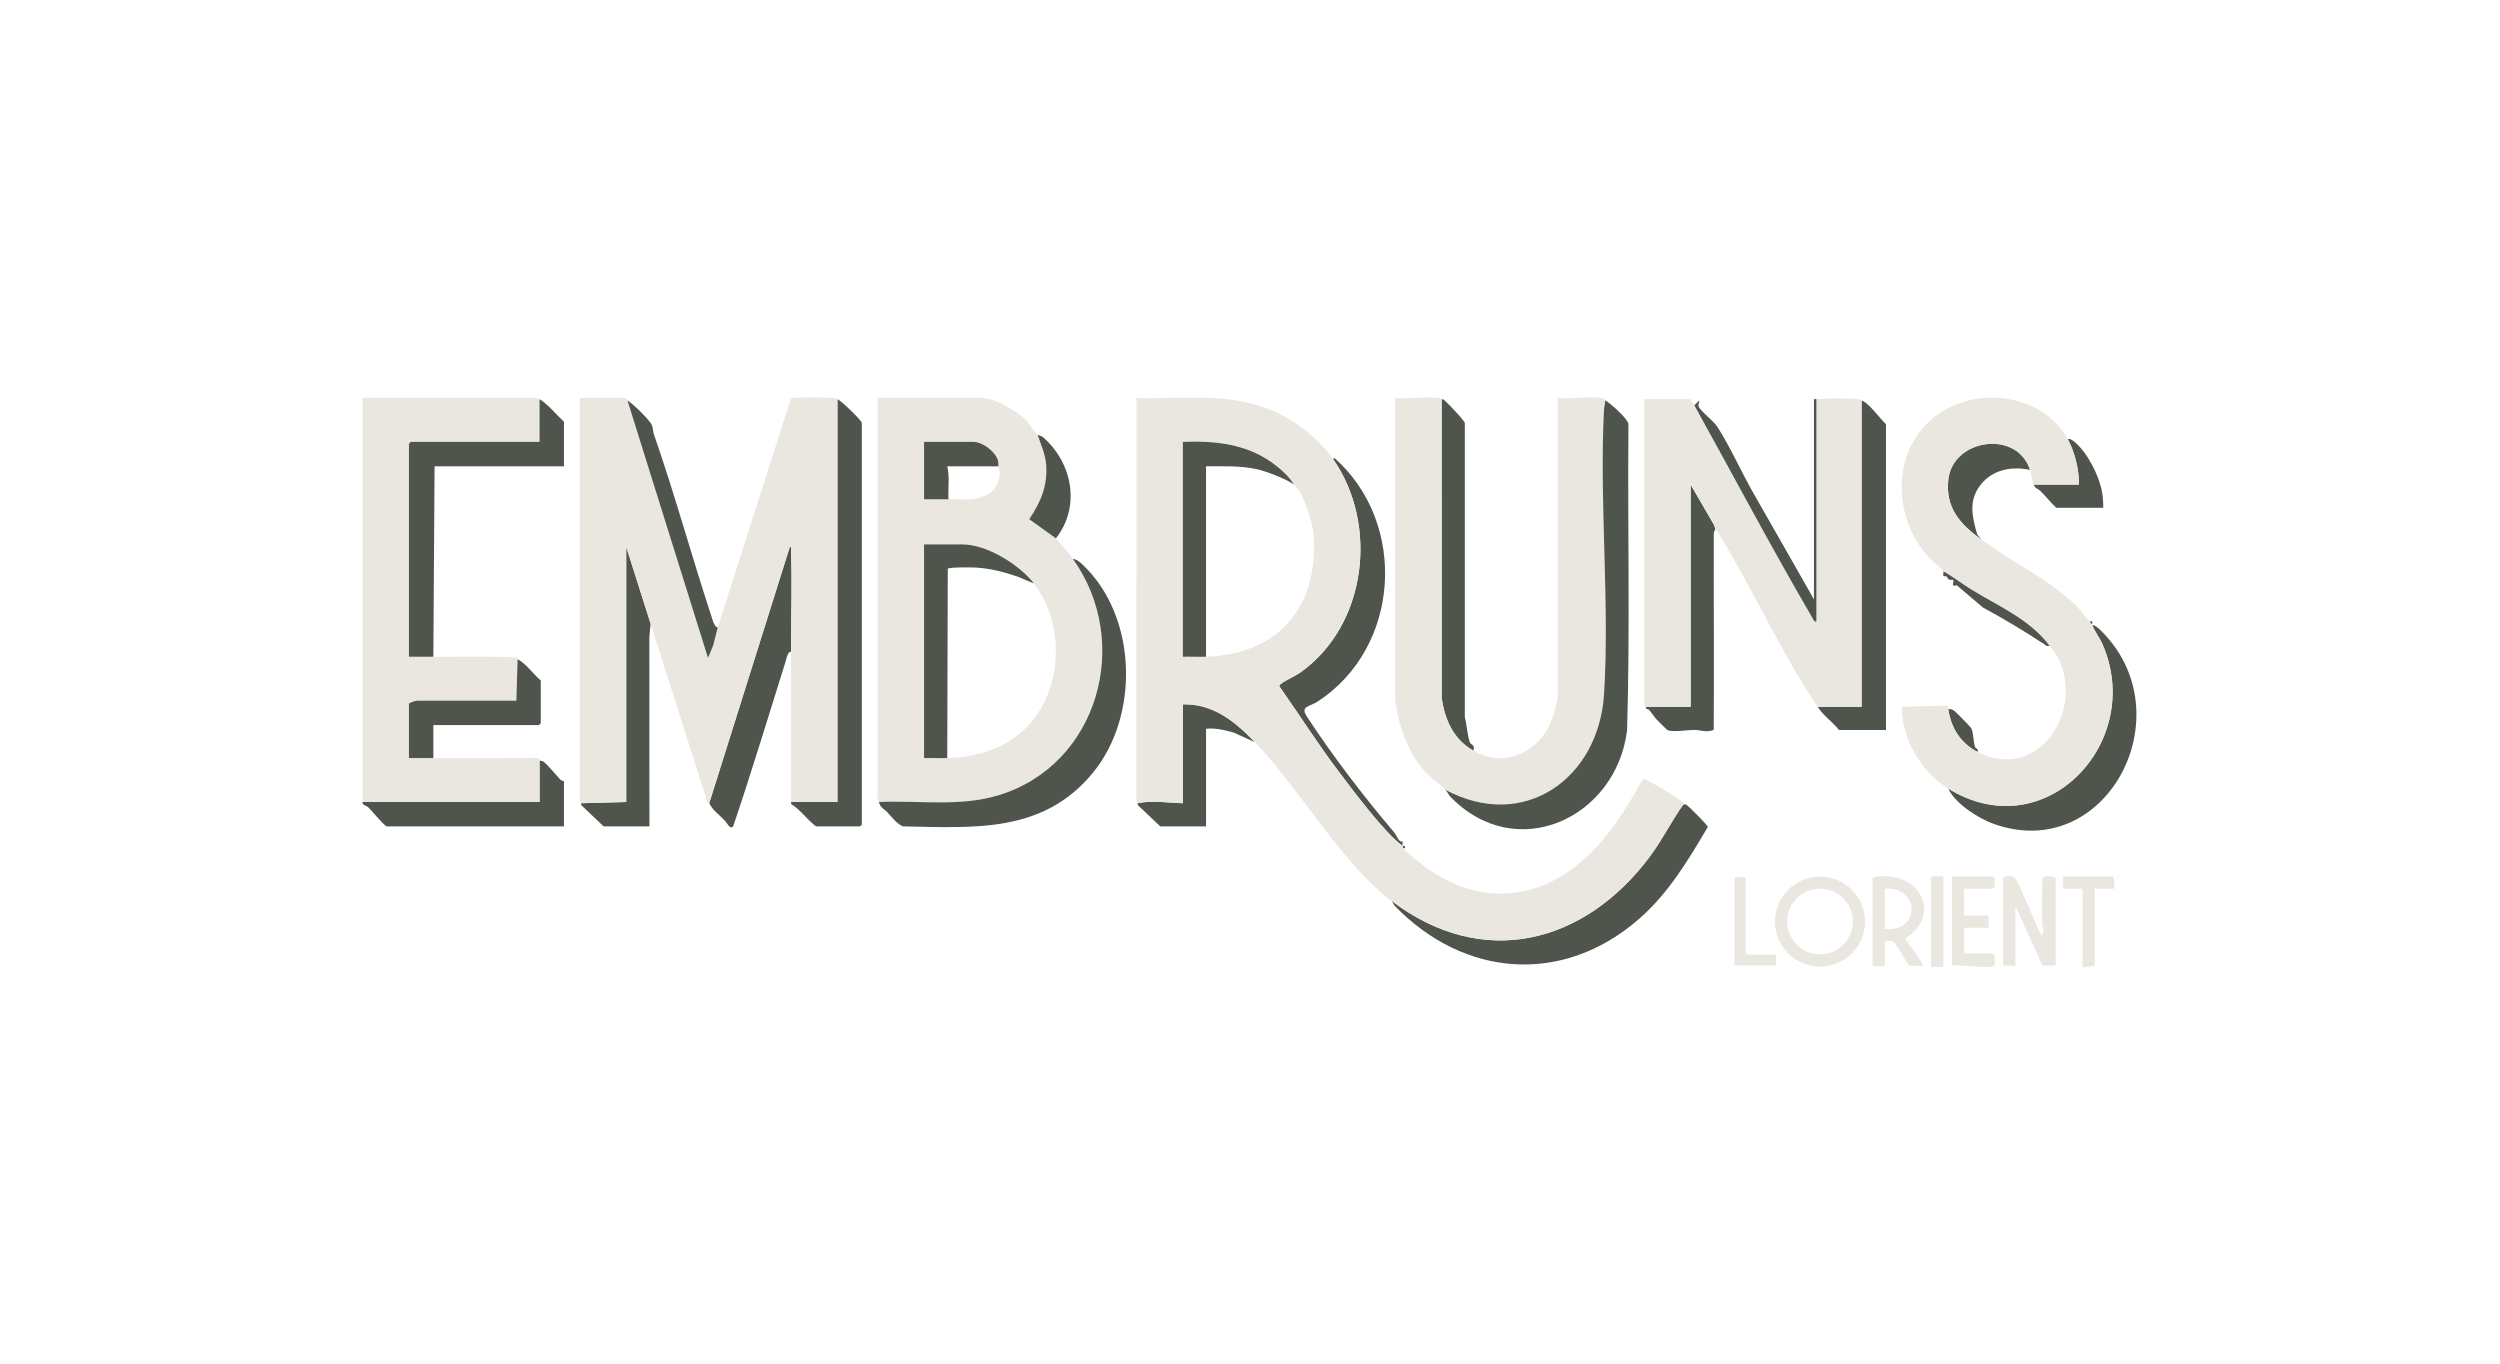 <?xml version="1.0" encoding="UTF-8"?><svg id="Calque_1" xmlns="http://www.w3.org/2000/svg" width="722.49mm" height="394.05mm" viewBox="0 0 2048 1117"><path d="M686,327c2.92,1.04,20,17.48,20,19.5v329c0,.11-1.39,1.5-1.5,1.5h-36c-7.37-5.53-12.44-13.35-20.29-18.24l-.21-1.76h38.01s0-330,0-330Z" style="fill:#4f554c;"/><path d="M1181,327c.52.21,1.28.04,1.94.55,1.11.86,7.27,7.26,8.71,8.8,1.57,1.68,8.05,8.73,8.33,10.17v241.01c1.62,5.74,2.11,15.64,4.22,20.8.71,1.74,4.45,1.88,2.8,6.67-16.34-9.37-23.48-25.3-25.98-43.52l-.02-244.48Z" style="fill:#4f554c;"/><path d="M533,511c-.31,3.35-1.04,8.87-1.05,12.46-.13,51.18.19,102.37.05,153.54h-37.5l-18.22-17.3c-.48-.62-.14-1.33-.28-1.7l37-1v-209l20,63Z" style="fill:#4f554c;"/><path d="M442,623c.27.25,2.26.2,3.26,1,4.35,3.49,9.68,10.34,13.71,14.58,1.11,1.17,3.03,1.26,3.03,1.43v37h-145.5c-5.46-4.59-9.91-10.72-14.84-15.66-1.7-1.7-5.21-1.62-4.66-4.34h145.01s0-34,0-34Z" style="fill:#4f554c;"/><path d="M1641,719.5c.66-2.12,7.08-1.92,9-1,2.84,1.35,18.79,41.6,22.01,47.5,3.83-1.78,1.03-6.29.94-9.46-.32-12.27.2-24.63.18-36.9.84-2.85,10.86-2,10.86-.14v71.5l-10.86-.14-22.14-48.86v49h-10v-71.5Z" style="fill:#eae6e0;"/><path d="M1527.82,754.96c0,20.35-16.5,36.85-36.85,36.85s-36.85-16.5-36.85-36.85,16.5-36.85,36.85-36.85,36.85,16.5,36.85,36.85ZM1517.89,754.89c0-14.87-12.05-26.92-26.92-26.92s-26.92,12.05-26.92,26.92,12.05,26.92,26.92,26.92,26.92-12.05,26.92-26.92Z" style="fill:#eae6e0;"/><path d="M1534,719.5c.69-2.24,11.02-1.7,13.48-1.48,30.23,2.62,39.48,34.8,13.52,50.54.99,3.94,16.02,21.13,13.99,23.44-2.71-1.64-9.09-.24-10.79-1.22-2.43-1.39-10.05-17.37-13.21-19.27-1.88-1.13-4.85-.31-6.99-.51v19.5c0,1.72-10,1.03-10,.5v-71.5ZM1544,761c29.6,2.98,28.93-34.99,0-33v33Z" style="fill:#eae6e0;"/><path d="M850,356c2.57,8.42,6.28,15.45,6.98,24.52,1.37,17.62-4.44,30.6-13.85,44.85l21.86,15.63c4.53,5.26,9.65,10.91,14,17,48.58,67.98,20.99,168.56-61.01,193.49-31.68,9.63-65.3,4.05-97.99,5.51-.2-.7-1.63-1.91-1.07-3.38l.07-327.62h85.5c9.83,0,28.37,10.65,35.4,17.6,3.36,3.33,6.83,9.95,10.1,12.4ZM818,382c-.32-1.98.13-3.33-.77-5.72-2.53-6.79-12.5-14.28-19.73-14.28h-40.5v47c6.65.03,13.35-.04,20,0,14.79.08,34.47,2.72,40.79-14.71,2.03-5.6,1.05-7.11.21-12.29ZM847,478c-11.91-15.47-38.58-32-58.5-32h-31.5v175c6.31-.13,12.69.18,19,0,22.61-.63,43.77-6.43,61.01-21.49,33.68-29.42,36.88-86.59,9.99-121.51Z" style="fill:#eae6e0;"/><path d="M1181,327l.02,244.48c2.5,18.21,9.65,34.15,25.98,43.52,26.29,15.08,55.16.52,64.78-26.72,1.1-3.12,4.22-14.09,4.22-16.78v-245.5c11.13,1.07,24.76-1.41,35.57-.05,3.21.4,2.71,1.66,3.43,2.05-.1,2.89-.9,5.53-1.05,8.46-3.83,75.99,4.76,156.45.09,232.09-4.29,69.35-65.69,112.97-130.04,78.46-5.32-5.53-12.23-9.77-17.51-15.99-13.69-16.1-21.4-37.56-23.53-58.47l.04-246.55c11.25,1.01,24.63-1.32,35.6-.04,1.46.17,1.7.76,2.41,1.05Z" style="fill:#eae6e0;"/><path d="M442,327v35h-105.5c-.11,0-1.5,1.39-1.5,1.5v174.5c6.65.03,13.35-.03,20,0,22.62.12,45.47-.52,67.97.52.62.24.81,1.37,1.03,1.48l-1,34h-81.5c-.73,0-6.5,1.71-6.5,2.5v44.5c6.65.03,13.35-.03,20,0,28.51.15,57.05-.04,85.57-.08,1.99-.35,1.28,1.95,1.43,2.08v34.01s-145,0-145,0v-331.01s141.62-.07,141.62-.07l3.38,1.07Z" style="fill:#eae6e0;"/><path d="M1315,328c4.22,2.31,13.59,11.05,16.52,14.98,1.31,1.76,2.61,3.04,2.5,5.5-.74,83.29,1.4,166.75-1.12,249.92-8.98,71.94-91.06,110.05-144.91,54.11-1.36-1.42-1.93-3.38-3.99-5.51,64.35,34.51,125.76-9.11,130.04-78.46,4.67-75.63-3.92-156.09-.09-232.09.15-2.93.95-5.57,1.05-8.46Z" style="fill:#4f554c;"/><path d="M879,458c2.69-.17,5.84,2.66,7.65,4.35,45.14,42.26,47.24,124.18,8.32,171.12-40.81,49.23-96.85,44.6-155.45,43.5-5.32-2.56-8.79-7.56-12.56-11.49-3.26-3.41-5.51-3.27-6.97-8.49,32.69-1.45,66.31,4.13,97.99-5.51,82-24.93,109.59-125.51,61.01-193.49Z" style="fill:#4f554c;"/><path d="M1379,659c.28.18,1.78-.37,2.65.31,2.4,1.91,17.37,16.65,17.37,18.17-15.98,27.13-32.05,54.04-56,75.03-62.64,54.88-143.71,48.28-200.54-10.53l-2.47-3.99c74.54,56.69,157.71,35.53,211.41-36.09,10.21-13.61,17.71-29.1,27.59-42.91Z" style="fill:#4f554c;"/><path d="M442,327c7.44,4.67,13.39,12.39,20,18.5v36.5h-106l-1,156c-6.65-.03-13.35.03-20,0v-174.5c0-.11,1.39-1.5,1.5-1.5h105.5v-35Z" style="fill:#4f554c;"/><path d="M1525,328c6.17,2.2,14.84,14.71,20,19.5v250.5h-38.5c-5.32-6.73-13.06-11.97-17.5-19h36.01s0-251,0-251Z" style="fill:#4f554c;"/><path d="M1092,376l1.26-.76c60.17,53.46,54.14,155.26-13.96,199.57-6.51,4.24-14.37,3.49-8.74,12.13,21.15,32.4,46.59,65.56,71.44,94.84,1.9,2.24,4.5,9.57,6.98,7.22.23.97-.29,3.62,0,4.01.28.36,2.52-1.02,1.99,1.49-.15.69-.98.45-.99.51-.86-.3-.88-1.91-1-2-15.18-11.18-40-44.7-52.42-61.08-17.03-22.49-32.2-46.54-48.48-69.59-.26-.92.28-1.29.88-1.82,2.91-2.61,12.06-6.64,16.35-9.68,54.33-38.53,64.23-121.21,26.67-174.83Z" style="fill:#4f554c;"/><path d="M1714,512c2.9.26,5.94,3.44,7.99,5.51,67.8,68.37,3.43,190.89-89.24,157.24-12.38-4.5-31.12-16.55-36.75-28.75,79.58,49.19,161.66-38.43,126.17-118.67-2.22-5.02-6.68-10.73-8.17-15.33Z" style="fill:#4f554c;"/><path d="M648,534c-2.74-.46-3.8,5.91-4.47,8.03-14.17,45.03-27.83,90.47-42.97,135.04-2.79,2.6-4.7-2.65-6.54-4.6-5.05-5.33-9.51-7.84-13.03-14.47l66.01-209.99c1.74-.24.94,2.27.99,3.48,1.04,27.03-.01,55.34,0,82.51Z" style="fill:#4f554c;"/><path d="M1405,434c0,.18-1.07,1.56-1.07,3.38-.14,53.5.34,107.03-.04,160.51-5.7,2.52-10.95.04-16.34.06s-17.73,2.19-21.77.03c-.52-.28-7.08-7-8.43-8.33-2.06-2.04-4.33-5.81-6.31-7.97-1.37-1.49-1.68.74-3.04-2.68h37v-182l18.54,31.96c.99,1.6,1.52,3.13,1.46,5.04Z" style="fill:#4f554c;"/><path d="M424,540c7.26,3.86,12.65,12.06,19,17.5v35c0,.11-1.39,1.5-1.5,1.5h-86.5v27c-6.65-.03-13.35.03-20,0v-44.5c0-.79,5.77-2.5,6.5-2.5h81.5l1-34Z" style="fill:#4f554c;"/><path d="M1028,608l-17.57-7.93c-7.5-2.05-14.54-3.84-22.43-3.07v80h-37.5l-18.23-17.3c-.5-.49-.13-1.32-.27-1.7,12-2.54,24.84-.3,37,0v-81c24.73-.72,43,14.28,59,31Z" style="fill:#4f554c;"/><path d="M476,658c-.33-.89-1.54-1.86-1.07-3.38l.07-328.62,36.52-.06c1.54-.23,1.9,1.71,2.49,2.06l66.01,210.99,4.25-10.23,3.74-14.76,59.89-187.41c1-1.42,30.86-1.02,34.73-.66,2.01.18,2.14.63,3.38,1.07v330.01s-38,0-38,0c-.02-40.98.02-82.02,0-123-.02-27.17,1.04-55.48,0-82.51-.05-1.21.75-3.72-.99-3.48l-66.01,209.99c-.14-.27-1.7-.73-1.74-1.72l-46.26-145.28-20-63v209l-37,1Z" style="fill:#eae6e0;"/><path d="M514,328c4.2,2.54,18.19,15.81,20.08,20.42.94,2.3.8,5.04,1.61,7.39,17.01,48.91,30.66,99,46.82,148.18.81,2.46,2.62,9.99,5.48,10.02l-3.74,14.76-4.25,10.23-66.01-210.99Z" style="fill:#4f554c;"/><path d="M1663,385c-14.89-3.3-30.62-.36-40.42,12.08-10.09,12.81-7.11,26.08-2.86,40.65l3.28,4.26c-17.05-12.5-29.6-25.75-26.89-49.39,3.82-33.26,56.44-40.82,66.89-7.61Z" style="fill:#4f554c;"/><path d="M1694,360c.84-1.62,4.86,1.44,5.53,2.01,10.56,8.98,19.82,27.08,22.38,40.58.8,4.19,1.11,9.13,1.09,13.41h-38.5c-4.45-4.34-8.51-9.23-12.85-13.64-2.44-2.48-4.13-1.59-5.65-5.36h37.01c.26-11.9-3.23-26.52-9.01-37Z" style="fill:#4f554c;"/><path d="M1596,581c2.3-.41,3.29.2,5.06,1.44,1.46,1.02,13.21,12.98,13.82,14.18,1.91,3.76,1.59,11.07,3.21,15.6.33.91,2.98,1.11,1.92,3.78-14.04-7.26-21.66-19.6-24-35Z" style="fill:#4f554c;"/><path d="M1694,360c5.77,10.48,9.26,25.1,9.01,37.01h-37.01c-1.56-3.86-1.75-8.02-3-12.01-10.45-33.21-63.08-25.66-66.89,7.61-2.71,23.64,9.84,36.89,26.89,49.39,26.13,19.15,56.34,32.66,79.53,55.94,2.72,2.73,6.36,9.08,9.47,11.06l1,2c.02.27.9.68,1,1,1.49,4.6,5.96,10.31,8.17,15.33,35.49,80.25-46.59,167.87-126.17,118.67-22.2-13.73-38.17-40.69-38-67l38-.99c.11.97-.14,2.05,0,2.99,2.34,15.4,9.96,27.74,24,35,47.82,24.71,86.56-30.45,67.19-74.69-2.02-4.62-5.2-8.35-8.19-12.31-16.84-22.25-41.78-32.15-64.92-46.58-7.47-4.66-14.42-10.11-22.08-14.42-.6-1.76-9.22-8.49-11.51-10.99-35.2-38.29-30.12-103.62,20.83-125.2,32.58-13.79,75.03-3.87,92.68,28.18Z" style="fill:#eae6e0;"/><path d="M1679,529c-2.73.75-2.82-.27-4.33-1.26-16.36-10.72-33.08-20.79-50.31-30.1l-21.39-18.19c-5.57,1.81-1.71-3.23-3-4.41-.29-.27-2.27.18-3.26-.23-1.35-.56-1.31-1.97-2.05-2.52-.69-.51-2.19-.1-2.5-.4-.67-.66.16-2.98-.15-3.89,7.67,4.31,14.62,9.76,22.08,14.42,23.13,14.43,48.08,24.34,64.92,46.58Z" style="fill:#4f554c;"/><path d="M1712,509c.71.45,2.47-1.05,1.99,1.49-.13.69-.99.45-.99.51l-1-2Z" style="fill:#4f554c;"/><path d="M1092,376c37.56,53.63,27.66,136.3-26.67,174.83-4.28,3.04-13.43,7.07-16.35,9.68-.6.53-1.14.91-.88,1.82,16.28,23.04,31.44,47.1,48.48,69.59,12.41,16.39,37.24,49.91,52.42,61.08.12.09.14,1.7,1,2-.17,1.64,16.97,14.91,19.69,16.81,42.21,29.55,88.82,26.54,127.33-7.3,21.15-18.59,35.24-42.26,49.07-66.46,1.48-1.04,28.26,15.91,31.32,18.08,1.56,1.11,1.46,2.77,1.6,2.86-9.88,13.82-17.38,29.3-27.59,42.91-53.7,71.61-136.88,92.78-211.41,36.09-1.15-.88-2.49-1.59-3-2l-1-1c-40.84-33.51-70.91-88.24-108-127-16-16.72-34.27-31.72-59-31v81c-12.16-.3-25-2.54-37,0-.34-.9-1.53-1.85-1.07-3.38l.07-328.62c35.03,1.16,69.51-4.22,103.21,7.3,22.45,7.67,44.17,23.27,57.79,42.71ZM1060,397c-3.96-6.74-11.29-13.22-17.68-17.82-21.64-15.58-47.2-18.24-73.32-17.18v176c6.31-.16,12.69.22,19,0,59.76-2.08,92.67-41.23,87.98-100.48-.78-9.82-8.22-34.44-15.98-40.52Z" style="fill:#eae6e0;"/><path d="M1137,736c-.4-.32-.68-.73-1-1l1,1Z" style="fill:#4f554c;"/><path d="M1060,397c-5.59-4.38-22.81-10.94-29.96-12.54-13.78-3.09-28-2.45-42.05-2.47v156.01c-6.3.22-12.69-.16-18.99,0v-176c26.12-1.06,51.68,1.61,73.32,17.18,6.39,4.6,13.73,11.07,17.68,17.82Z" style="fill:#4f554c;"/><path d="M847,478l-13.01-5.49c-11.18-3.85-22.55-6.86-34.45-7.55-3.19-.19-22.09-.48-23.11.98l-.44,155.06c-6.31.18-12.69-.13-19,0v-175h31.5c19.92,0,46.59,16.53,58.5,32Z" style="fill:#4f554c;"/><path d="M818,382h-42c2.04,8.76.56,18.04,1,27-6.65-.04-13.35.03-20,0v-47h40.5c7.23,0,17.2,7.49,19.73,14.28.89,2.4.45,3.74.77,5.72Z" style="fill:#4f554c;"/><path d="M1388,332c31.84,57.45,62.74,115.85,95.84,172.67.43.73,2.81,5.99,4.15,4.33v-181.99c7.1-.9,27.42-.88,34.6-.05,1.47.17,1.78.83,2.41,1.05v251.01s-36,0-36,0c-29.8-44.22-52.62-95.58-80.8-141.7-.86-1.4-1.57-2.66-3.2-3.3.06-1.91-.47-3.44-1.46-5.04l-18.54-31.96v182h-37c-.38-.95-1.5-1.84-1.07-3.38l.07-248.62h37.5c1.08,1.52,2.64,3.44,3.5,5Z" style="fill:#eae6e0;"/><path d="M1488,327v181.99c-1.35,1.67-3.73-3.6-4.16-4.33-33.1-56.81-64-115.22-95.84-172.67l4-3.99c.22,1.71-1.19,3.23-.51,4.95,1.51,3.83,12.24,11.8,15.37,16.69,11.39,17.81,20.8,39.67,31.77,58.23l47.37,83.12v-163.4c-.12-1.09,1.29-.51,2.01-.6Z" style="fill:#4f554c;"/><path d="M850,356c1.17.88,3.3,1.17,4.24,1.98,24.19,20.81,31.34,57.01,10.76,83.02l-21.86-15.63c9.41-14.25,15.22-27.23,13.85-44.85-.71-9.07-4.42-16.1-6.98-24.52Z" style="fill:#4f554c;"/><path d="M1609,728v22h20v10h-20v21h23.5c1.89,0,2.08,8.6,1.06,10.06-2.15,3.09-29.25-1.31-34.56-.06v-73h33.5c2.18,0,2.18,10,0,10h-23.5Z" style="fill:#eae6e0;"/><path d="M1732,728h-16v63c0,.52-8.62,1.45-10,1v-64h-16v-10h40.5c2.19,0,1.43,8.12,1.5,10Z" style="fill:#eae6e0;"/><path d="M1455,782v9h-34v-72c0-.48,9-1.07,9,.5v61c0,.11,1.39,1.5,1.5,1.5h23.5Z" style="fill:#eae6e0;"/><rect x="1582" y="717.92" width="10" height="74.13" style="fill:#eae6e0;"/></svg>
